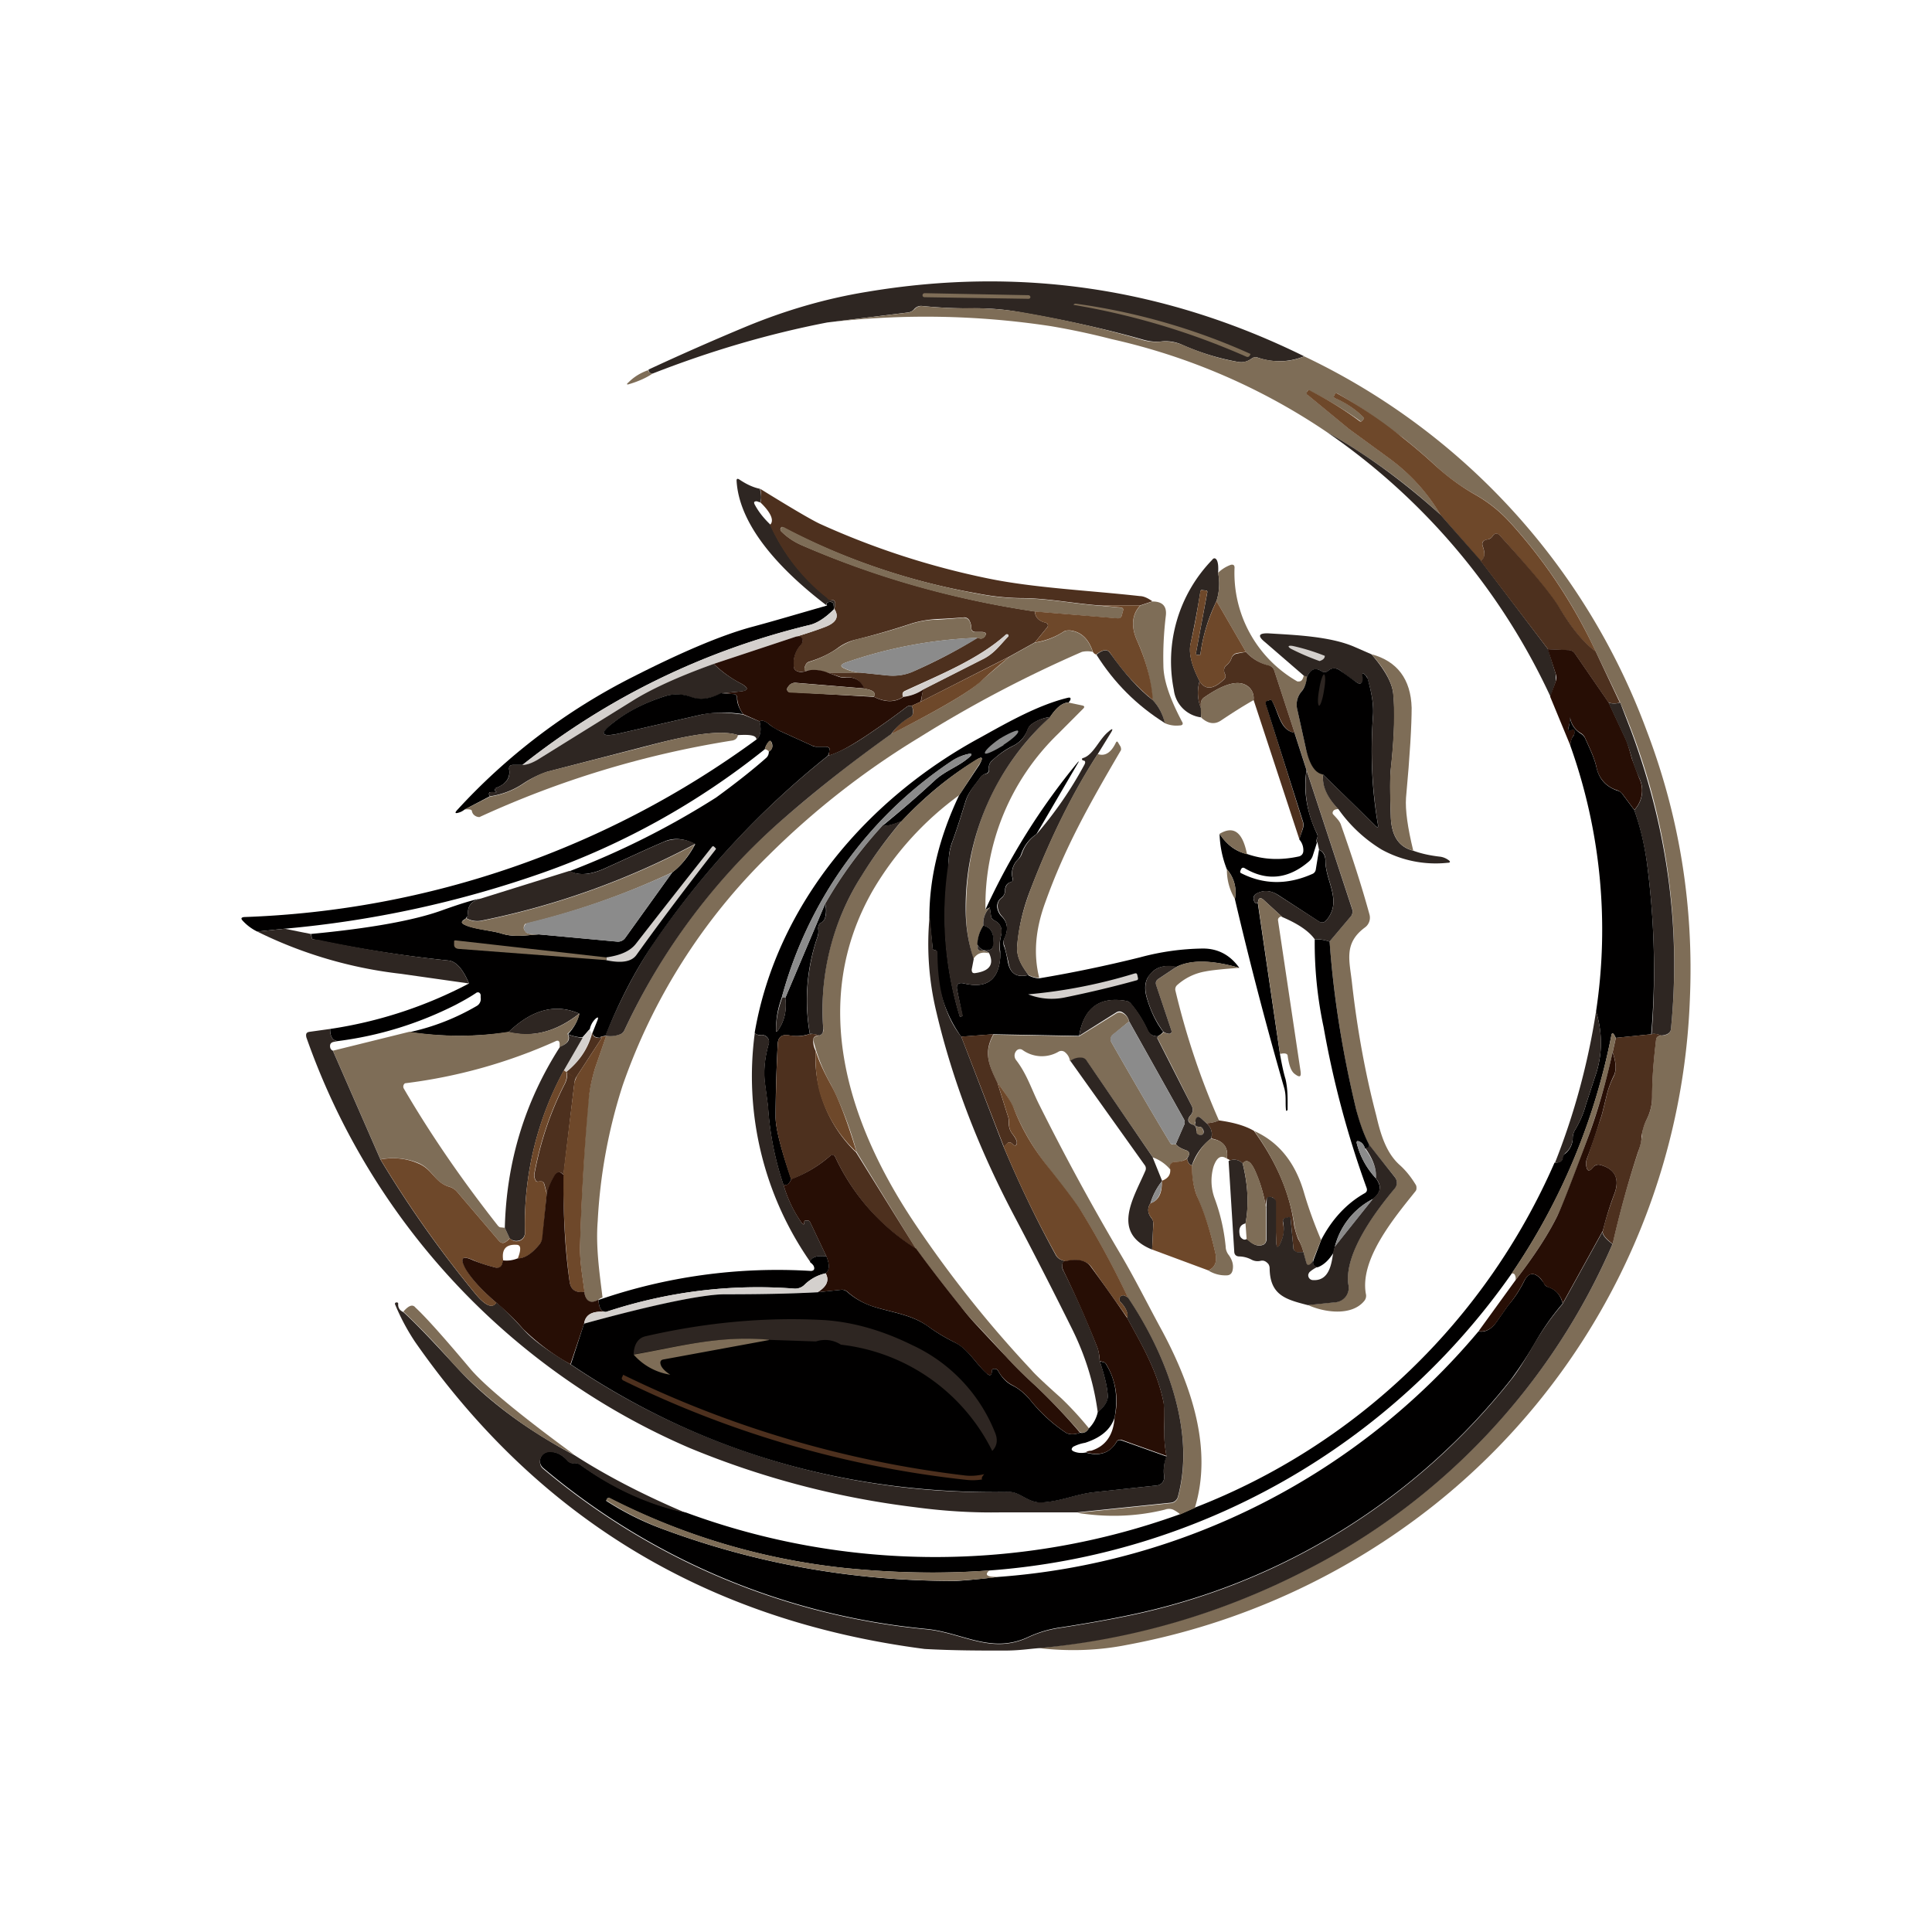 <svg xmlns="http://www.w3.org/2000/svg" width="1em" height="1em" viewBox="0 0 24 24"><g fill="none"><path fill="#2E2622" d="M16.201 4.426a.82.82 0 0 1-.58.015a.08.08 0 0 0-.075.015c-.05.035-.1.05-.165.04a3 3 0 0 1-.7-.215a.5.5 0 0 0-.25-.04c-.075.01-.15 0-.225-.02c-.49-.14-1-.25-1.52-.34a3 3 0 0 0-.635-.05q-.301 0-.595-.03a.11.11 0 0 0-.1.04a.12.12 0 0 1-.07.04l-1.01.125q-1.081.209-2.17.635c-.03 0-.05-.02-.05-.05q.6-.279 1.215-.535c.485-.2.98-.346 1.495-.43c1.9-.32 3.71-.05 5.435.8"/><path fill="#7E6D57" d="m12.776 3.667l-1.29-.025a.03.03 0 0 0-.018.007a.03.03 0 0 0-.008.018q.001.024.025.025l1.29.02c.015 0 .025-.01.025-.02a.025.025 0 0 0-.025-.025m.585.105a7.9 7.9 0 0 1 2.175.625l-.01.02a.03.03 0 0 1-.029.017l-.011-.002a9 9 0 0 0-2.15-.645a.03.03 0 0 1 .024-.015"/><path fill="#7E6D57" d="M16.202 4.427a8.35 8.35 0 0 1 4.25 4.64c.415 1.085.59 2.2.54 3.35a8.43 8.43 0 0 1-3.16 6.266a8.7 8.7 0 0 1-3.83 1.75q-.532.106-1.1.04q1.82-.186 3.335-.98a8.2 8.2 0 0 0 3.795-4.04c.09-.4.195-.775.315-1.135c.025-.07.04-.14.05-.2c0-.075.025-.145.055-.205a.6.6 0 0 0 .07-.285c0-.23.02-.47.05-.715a.05.05 0 0 1 .03-.04a.1.1 0 0 1 .035-.01c.075 0 .115-.03.12-.08a8.16 8.16 0 0 0-.63-4.056l-.305-.635a6.3 6.3 0 0 0-1.065-1.605a1.7 1.7 0 0 0-.426-.34a2.6 2.6 0 0 1-.55-.41q-.166-.15-.354-.3l-.39-.28a6 6 0 0 0-.425-.27c-.016-.005-.02 0-.03.01l-.01.02c-.005.015 0 .02.015.03c.124.05.244.13.35.235c.01.01.01.015 0 .025l-.015.02q-.015.015-.03 0a4.4 4.4 0 0 0-.64-.38l-.015.02c0 .015 0 .025.01.04l.51.42l.52.38q.381.285.62.69a7.6 7.6 0 0 0-1.415-1.03a7.8 7.8 0 0 0-2.676-1.155a9 9 0 0 0-.75-.16c-.92-.14-1.855-.156-2.78-.045l1.01-.125c.03-.005.05-.02.075-.04a.11.11 0 0 1 .095-.04c.2.02.395.03.595.025c.2 0 .415.015.635.05q.786.134 1.52.35a.6.6 0 0 0 .23.015a.6.6 0 0 1 .25.04c.24.105.475.18.7.215a.23.23 0 0 0 .16-.04a.07.07 0 0 1 .075-.015c.21.065.4.06.58-.015m-8.151.17q.009.038.055.045c-.09.06-.19.1-.29.13c-.03.01-.035 0-.01-.02c.07-.07.15-.12.25-.155z"/><path fill="#6E482A" d="M19.821 8.093c-.15-.105-.295-.285-.445-.53q-.149-.246-.74-.905c-.035-.04-.07-.04-.1.01a.1.1 0 0 1-.065.035c-.05.01-.07.035-.05.09c.03.085.025.15-.03.175l-.495-.57q-.239-.405-.62-.69l-.52-.38l-.51-.42a.03.03 0 0 1-.01-.04l.015-.02h.015c.215.11.425.235.625.385q.015.009.03-.005l.015-.02c.01-.01.01-.015 0-.025a1.1 1.1 0 0 0-.35-.235c-.015-.01-.02-.015-.015-.03l.01-.02c.01-.015.015-.015.03-.01q.431.24.815.55q.189.15.355.3c.175.165.355.3.55.41q.239.136.425.34q.645.706 1.065 1.6z"/><path fill="#2E2622" d="m17.897 6.397l.5.57l.835 1.1l.095.31v.085l-.065.195a8.14 8.14 0 0 0-2.78-3.29c.475.265.95.61 1.415 1.03M9.44 6.072q.03.126 0 .17a.2.2 0 0 0-.04-.015c-.03 0-.04.01-.025.04q.068.129.195.25c.166.37.425.693.75.935c.04 0 .055.015.055.05c0 .025 0 .04-.015.055l-.005-.04c0-.03-.02-.045-.05-.04q-.051.008-.035.045c-.485-.37-1.085-.94-1.12-1.55q-.001-.038.035-.015q.135.091.255.115"/><path fill="#4D301E" d="M9.44 6.07q.57.353.74.435a9.8 9.8 0 0 0 2.09.68c.58.12 1.27.15 1.89.22c.046 0 .1.025.156.065l-.15.05h-.52c-.315-.025-.616-.085-.93-.09q-.285 0-.585-.06a8.3 8.3 0 0 1-2.416-.825a.03.03 0 0 0-.015.015c-.01.015-.005.03.005.04c.07.07.15.125.25.17q1.386.6 2.9.825q.007.111.136.14q.008.002.014.008l.01.012a.04.04 0 0 1-.004.035l-.155.19l-.315.175l-1.1.56l.024-.15l.73-.37c.15-.07.22-.175.326-.285q.015-.016 0-.025c-.01-.01-.015-.01-.025 0c-.35.31-.83.5-1.26.7c-.026.015-.03.035-.016.07c-.1.07-.225.07-.365 0q.045-.076-.12-.1c-.04-.1-.12-.15-.224-.14c-.03 0-.06 0-.085-.01l-.15-.05h.415l.334.035c.11.01.22-.005.32-.05c.265-.115.535-.255.8-.42c.036.02.06.015.085-.01c.03-.04.02-.055-.03-.06h-.084c-.03 0-.05-.02-.05-.05a.2.2 0 0 0-.02-.085a.074.074 0 0 0-.08-.045a8 8 0 0 1-.325.02q-.166.009-.316.055q-.36.119-.69.2a.6.6 0 0 0-.235.11q-.149.105-.35.165a.07.07 0 0 0-.04.035q-.045.091.03.07a.2.2 0 0 1-.13.015a.065.065 0 0 1-.05-.06a.34.34 0 0 1 .09-.275a.07.07 0 0 0 .02-.05l-.01-.025a.1.1 0 0 0-.02-.02h-.05c.125-.04.25-.08.365-.125q.201-.076.11-.22v-.01a.1.1 0 0 0 .01-.05c0-.04-.014-.055-.05-.05a.05.05 0 0 1-.05-.025a2.4 2.4 0 0 1-.71-.91c.055-.05.015-.15-.12-.28q.022-.044 0-.17z"/><path fill="#7E6D57" d="m13.646 7.523l.275.025q.037.001.03.04l-.015.055c-.005.03-.025.04-.05.04l-1.03-.085c-1.01-.15-1.975-.42-2.9-.825a.8.8 0 0 1-.25-.17c-.01-.01-.015-.025-.005-.04q0-.015.015-.015h.02q1.104.585 2.395.825q.3.06.585.06c.315.005.615.065.93.09"/><path fill="#4D301E" d="m19.822 8.092l.3.635a.22.22 0 0 1-.14 0l-.42-.61a.1.1 0 0 0-.075-.04l-.255-.01l-.84-1.1q.075-.046.03-.175c-.02-.05 0-.08.05-.09c.024 0 .05-.015.065-.035c.03-.05.065-.05.1-.01q.599.66.74.9q.226.376.445.535"/><path fill="#2E2622" d="M15.132 7.116a.7.7 0 0 1-.02.35c-.1.205-.17.43-.2.66c0 .01 0 .015-.01.01h-.03q-.023-.001-.015-.025l.14-.75a.02.02 0 0 0 0-.015a.02.02 0 0 0-.01-.01l-.05-.005c-.015-.005-.02 0-.025.015q-.053.331-.12.64c-.03.125.01.28.11.475a.5.5 0 0 0 .015.33a.3.3 0 0 1 0 .12a.39.39 0 0 1-.335-.34a1.81 1.81 0 0 1 .475-1.615c.02-.03.045-.025.06.005q.022.045.015.15z"/><path fill="#7E6D57" d="m16.197 8.39l.04.016a.33.33 0 0 1-.066.18a.25.25 0 0 0-.055.23l.105.475c.05.2.12.315.215.33q-.021.204.19.43q-.051.001-.065.025t0 .04c.04.045.085.085.1.14c.13.37.25.735.35 1.1a.15.15 0 0 1-.055.165c-.27.2-.19.415-.16.7q.098.863.3 1.635c.05.215.116.455.285.61c.085.075.15.16.205.25c.01.015.01.03.01.045q0 .024-.015.04c-.264.33-.69.84-.614 1.27a.1.1 0 0 1-.02.09c-.16.195-.506.14-.7.05l.34-.035a.18.18 0 0 0 .164-.21c-.065-.385.335-.92.575-1.205a.11.11 0 0 0 0-.14l-.32-.4a2 2 0 0 1-.16-.44a13 13 0 0 1-.33-2.085l.27-.32c.015-.02.02-.05.015-.075l-.57-1.735l-.15-.465l-.255-.78a.08.08 0 0 0-.06-.05a.57.57 0 0 1-.29-.175l-.365-.63a.7.7 0 0 0 .02-.35a.44.44 0 0 1 .16-.1q.045-.009.045.035a1.55 1.55 0 0 0 .78 1.414h.02c.035 0 .05-.03.06-.074"/><path fill="#6E482A" d="m15.112 7.467l.365.63l-.106.015a.09.09 0 0 0-.07.055a.2.2 0 0 1-.07.1a.08.08 0 0 0-.024.075l.004.02c.02.03.016.06-.01.08q-.195.186-.3.02c-.1-.195-.14-.35-.11-.475c.05-.205.085-.42.12-.64q.001-.022.026-.015l.05.005l.01.01v.01l-.14.755c0 .015 0 .02.015.025h.03c.005 0 .01 0 .01-.01c.03-.23.1-.45.2-.66"/><path fill="#010000" d="M10.36 7.557v.01c-.11.11-.214.18-.314.2q-1.973.481-3.556 1.735h-.115q-.059 0-.05.06c.015.1-.04.18-.16.225l-.009.005l-.006.01v.025c.025.015.02.02 0 .015h-.065q-.022.014 0 .05l-.315.165a.2.2 0 0 1-.08.04q-.053.015-.015-.03a7.6 7.6 0 0 1 2.19-1.66c.59-.3 1.08-.51 1.46-.615c.3-.08.615-.175.95-.27c-.014-.025 0-.04.03-.045c.03 0 .05.01.05.04z"/><path fill="#7E6D57" d="M14.317 7.472q.188 0 .165.18c-.025.21-.035.41-.03.61c0 .185.08.415.23.7c.02.03.01.05-.03.05a.35.35 0 0 1-.185-.03a.55.55 0 0 0-.15-.285a2.2 2.2 0 0 0-.19-.735c-.08-.18-.065-.33.04-.44z"/><path fill="#6E482A" d="M13.646 7.52h.52c-.105.11-.12.26-.04.44q.173.39.195.736a2.7 2.7 0 0 1-.53-.585c-.035-.05-.09-.045-.175.02a.07.07 0 0 1-.04-.035c-.055-.165-.15-.25-.285-.265c-.03 0-.06 0-.085.02a.9.9 0 0 1-.35.13l.155-.19a.04.04 0 0 0 .005-.035a.04.04 0 0 0-.025-.02q-.128-.029-.135-.14l1.03.085c.025 0 .045-.01.05-.04l.015-.055c.005-.025 0-.035-.03-.04z"/><path fill="#D4D0CD" d="M10.366 7.567c.06.095.025.165-.11.22q-.179.068-.365.12l-1.025.34q-.69.255-1.02.465l-1.175.73a.34.34 0 0 1-.18.06a9.2 9.2 0 0 1 3.55-1.735c.1-.02.21-.09.325-.2"/><path fill="#7E6D57" d="M12.15 7.923a5.6 5.6 0 0 0-1.65.31q-.097.038 0 .075c.05.025.12.04.19.05h-.42a.45.45 0 0 0-.23-.03q-.075.021-.03-.07a.07.07 0 0 1 .04-.035c.135-.04.25-.1.35-.165a.8.8 0 0 1 .235-.115q.33-.075.69-.195c.1-.03.205-.05.315-.05q.163-.009.325-.025c.035 0 .06.01.08.045c.01.025.02.05.02.085c0 .03.02.05.05.05h.085q.075 0 .03.06q-.036.039-.08.01m1.425.175a.3.3 0 0 0-.135 0q-1.046.455-2.015 1.06c-.68.412-1.31.904-1.875 1.465a7.4 7.4 0 0 0-1.815 2.86a6.6 6.6 0 0 0-.31 1.685c-.025.315.02.63.06.95a.2.2 0 0 0-.05.025q-.098.066-.15-.01a.16.16 0 0 1-.025-.085c-.025-.195-.06-.375-.055-.575c.015-.595.05-1.185.1-1.78a2.2 2.2 0 0 1 .085-.42l.14-.405c.06.005.11 0 .16-.015a.1.1 0 0 0 .065-.05a7.8 7.8 0 0 1 1.99-2.645c.43-.37.87-.72 1.325-1.04q.899-.457 1.1-.645l.37-.315l.315-.175c.12-.015.24-.06.35-.13a.12.12 0 0 1 .085-.02c.135.015.23.1.285.265"/><path fill="#2E2622" d="M17.037 8.128q.247.284.27.485c.024.22.015.53-.03.945q-.015.141 0 .575c.005.25.1.39.28.435c.095.035.205.06.34.075q.051.009.095.04c.03.02.025.035-.01.035c-.284.03-.57-.027-.82-.165a1.8 1.8 0 0 1-.535-.5q-.216-.226-.19-.43l.65.635c.025.03.04.025.03-.02a5.6 5.6 0 0 1-.06-1.35c.01-.15-.026-.31-.066-.45a.1.1 0 0 0-.024-.045q-.059-.061-.035.02v.04c-.016.04-.035.05-.07.03c-.075-.05-.15-.1-.21-.15a.12.12 0 0 0-.086-.03a.1.1 0 0 0-.06.025q-.045.039-.09.01q-.112-.074-.18.07l-.04-.015l-.48-.415c-.1-.08-.08-.115.045-.11c.315.02.765.035 1.07.17z"/><path fill="#D4D0CD" d="M11.466 8.566a.56.56 0 0 1-.25.09q-.016-.051.02-.065c.43-.205.915-.395 1.26-.71h.025q.015.015 0 .03c-.105.11-.175.215-.325.285z"/><path fill="#8B8B8B" d="M12.15 7.922c-.269.165-.539.3-.804.42c-.1.045-.21.06-.32.05l-.335-.035a.6.6 0 0 1-.19-.05q-.097-.038 0-.075a5.6 5.6 0 0 1 1.65-.31"/><path fill="#270E05" d="M9.892 7.907h.05a.06.06 0 0 1 .03.05a.07.07 0 0 1-.02.05a.34.34 0 0 0-.09.275c0 .03.02.05.05.06q.054.015.13-.015a.45.45 0 0 1 .23.025l.15.055q.045.016.09.01c.105-.01.185.035.225.135l-.85-.07a.1.1 0 0 0-.085.035l-.02.025l-.005.02a.035.035 0 0 0 .035.035l1.045.06q.209.105.365 0a.56.56 0 0 0 .245-.09l-.03.15l-.11.05h-.025a.07.07 0 0 0-.04.015c-.11.085-.28.21-.52.37c-.175.115-.325.2-.45.235l.01-.06q.015-.051-.045-.05h-.1a.2.2 0 0 1-.08-.02l-.385-.175a.5.5 0 0 1-.125-.075c-.06-.05-.1-.065-.13-.045l-.205-.09a.4.4 0 0 1-.075-.2c0-.03-.015-.05-.05-.05l-.14-.01l.205-.02q.196-.015.025-.105a1.4 1.4 0 0 1-.33-.24z"/><path fill="#D4D0CD" d="M16.457 8.147q.001.044-.065.065a3 3 0 0 1-.35-.15q-.029-.015-.035-.03c0-.01.02-.015.065-.005q.197.045.385.12"/><path fill="#270E05" d="m19.232 8.065l.25.01a.1.1 0 0 1 .08.04l.42.61l.21.45c.02.04.045.12.08.25l.09.24a.35.35 0 0 1-.06.396l-.145-.195a.15.15 0 0 0-.07-.05a.37.37 0 0 1-.255-.286c-.03-.13-.085-.235-.14-.36a.13.13 0 0 0-.05-.06a.27.27 0 0 1-.14-.245v.01q.008.075-.015.15c-.01.05.005.065.05.035q.016-.008.025.015c0 .025 0 .045-.015.06a.25.25 0 0 0-.04.125l-.25-.605l.07-.195a.14.14 0 0 0 0-.085l-.1-.31z"/><path fill="#2E2622" d="M14.32 8.697q.113.12.15.285c-.35-.22-.63-.5-.85-.85q.12-.096.17-.02q.27.383.53.585"/><path fill="#4D301E" d="M15.477 8.098a.55.55 0 0 0 .29.17q.045.016.06.055l.255.78c-.18-.03-.195-.265-.285-.4l-.015-.01l-.025.01q-.045.014-.03.05l.455 1.45q.015.044 0 .09l-.04.135l-.57-1.735a.18.18 0 0 0-.09-.18c-.15-.09-.39.06-.515.145a.1.1 0 0 0-.05.075v.06a.5.5 0 0 1-.015-.33q.105.166.3-.02c.025-.02.03-.05.01-.08l-.005-.02a.08.08 0 0 1 .025-.075a.2.2 0 0 0 .07-.1a.09.09 0 0 1 .07-.05z"/><path fill="#7E6D57" d="M17.036 8.127c.32.085.49.31.5.665c0 .21-.02.58-.07 1.12q-.015.226.09.655q-.271-.067-.28-.435q-.015-.434 0-.575c.045-.415.05-.725.03-.945c-.015-.135-.1-.3-.27-.485"/><path fill="#6E482A" d="M12.541 8.157q-.194.158-.365.315q-.209.188-1.1.645a.6.6 0 0 1 .23-.21c.04-.02.05-.07.02-.14l.11-.05z"/><path fill="#2E2622" d="M8.867 8.247c.1.1.21.175.33.24c.115.06.105.1-.025.105l-.2.02c-.125.055-.25.1-.385.05a.5.5 0 0 0-.335-.01c-.245.08-.45.185-.625.32q-.279.216.065.14l1.025-.235q.194-.045.515 0l.205.085c.025.115.01.185-.04.225c0-.05-.07-.065-.23-.055c-.285-.095-.895.075-1.19.15l-1.18.305a1.3 1.3 0 0 0-.31.155a1 1 0 0 1-.4.15q-.024-.036 0-.05a.1.1 0 0 1 .064 0c.02 0 .025 0 0-.015v-.025q0-.015.015-.015c.12-.05.175-.12.16-.225c-.01-.04.01-.06.05-.06h.115q.075 0 .18-.06l1.176-.73c.22-.14.56-.3 1.02-.465"/><path fill="#010000" d="M16.436 9.622q-.149-.023-.215-.33l-.105-.475a.25.25 0 0 1 .055-.23q.051-.06.065-.18c.045-.095.1-.12.18-.07q.045.029.09-.01a.1.1 0 0 1 .06-.025c.035 0 .06.01.085.03l.21.15q.051.03.065-.03v-.04c-.01-.05 0-.06.04-.02l.025.04c.04.15.075.305.065.455q-.052.697.06 1.35q.015.066-.03.02z"/><path fill="#2E2622" d="M16.387 8.567c-.02.105-.02.195 0 .2c.015 0 .045-.085.06-.19c.02-.105.02-.195 0-.2c-.015 0-.045.085-.06.19"/><path fill="#7E6D57" d="M10.736 8.553q.165.031.12.1l-1.05-.05a.04.04 0 0 1-.025-.025a.04.04 0 0 1 0-.035l.02-.025a.09.09 0 0 1 .08-.035zm4.835.145c-.15.085-.28.17-.4.25q-.121.084-.25-.035l-.005-.12v-.06a.1.1 0 0 1 .05-.075c.125-.085.365-.235.515-.145c.065.04.1.1.09.18z"/><path fill="#010000" d="m8.965 8.612l.145.01c.03 0 .045.02.045.05q0 .089.075.2a1.5 1.5 0 0 0-.515.005l-1.025.235c-.23.05-.25 0-.065-.14q.256-.201.625-.32a.5.5 0 0 1 .335.005c.135.05.26.01.38-.05zm4.31.115q-.111 0-.23.18a.5.5 0 0 0-.23.09a.15.15 0 0 0-.05.07a.36.36 0 0 1-.185.2c-.1.05-.18.11-.26.185a.11.11 0 0 0-.035.1c0 .035-.01.05-.04.06a.12.12 0 0 0-.065.045c-.07.1-.15.18-.185.295c-.05.16-.1.325-.16.49a.7.7 0 0 0-.05.25c0 .096-.015.18-.025.27c-.057.563 0 1.13.165 1.67l.03-.01v-.004l-.065-.316q-.023-.112.09-.084q.414.096.445-.325v-.075a.5.5 0 0 1 .01-.195c.02-.085-.005-.15-.085-.19a.07.07 0 0 1-.04-.06l-.015-.1l-.055.03a8.3 8.3 0 0 1 1.15-1.836c.01-.01.015-.01.005.005l-.52.89a.48.48 0 0 0-.19.25a.2.2 0 0 1-.045.07a.24.24 0 0 0-.06.236c0 .02 0 .035-.025.04c-.045.014-.07.05-.07.1q0 .059-.045.095a.13.13 0 0 0-.05.134a.2.2 0 0 0 .055.1c.07.07.085.16.035.266a.12.12 0 0 0-.01.095c.02.05.035.12.05.2q.039.217.25.165q.065.037.14.04q.621-.104 1.25-.26q.386-.105.785-.11c.19 0 .34.085.45.24c-.35-.1-.61-.1-.785-.01c-.15-.03-.255 0-.33.1c-.055.065-.07.16-.035.28c.045.155.11.3.205.425a.2.2 0 0 1-.07.055c-.055 0-.1-.02-.125-.075a1.4 1.4 0 0 0-.2-.32a.1.1 0 0 0-.07-.045c-.33-.055-.52.09-.58.435l-1.065-.02l-.4.03a1.63 1.63 0 0 1-.3-1.035c0-.025-.005-.036-.025-.04q-.03 0-.03-.03l-.04-.38c0-.49.125-1 .37-1.515l.25-.376c.055-.1.04-.115-.055-.05q-.481.293-.91.75q-.186.075-.23.05c.225-.184.445-.374.65-.565c.135-.12.3-.17.425-.285c.035-.03.03-.045-.02-.035a.6.6 0 0 0-.19.08a5.13 5.13 0 0 0-2.125 2.95a1.1 1.1 0 0 0-.07.39c0 .036.005.04.025.01c.08-.11.11-.25.09-.4l.495-1.17a.33.33 0 0 1 0 .17a.1.1 0 0 1-.05.066c-.03.015-.04.05-.035.085q.005.045-.01.09a2.4 2.4 0 0 0-.095 1.205a.5.5 0 0 1-.25.02q-.15-.031-.15.125c-.015.3-.025.595-.025.895c0 .12.06.375.195.765q-.046.104-.1.065a3.8 3.8 0 0 1-.19-.97l-.04-.3q-.024-.225.05-.48a.085.085 0 0 0-.095-.105c-.035 0-.065-.005-.08-.03c.275-1.6 1.41-2.915 2.81-3.67c.335-.186.71-.4 1.08-.49c.03-.006.04 0 .03.03zm2.805.375l.15.465c-.04.25 0 .515.13.79q.015.03 0 .06t0 .05l-.05.155a.16.16 0 0 1-.045.075c-.26.226-.53.25-.8.09c-.02-.014-.04-.01-.05.015l-.01.025l.005.016c.29.15.59.15.9.01a.07.07 0 0 0 .035-.05l.04-.246c.05.02.08.07.08.14c0 .25.215.5.01.736q-.038.044-.09.015l-.5-.325c-.1-.065-.19-.07-.28-.02a.07.07 0 0 0-.03.035a.1.1 0 0 0 0 .04c.005.034.025.05.05.04l.275 1.875c.02.11.04.215.07.315c.03.135.025.25.025.38l-.01.01c-.01 0-.01 0-.01-.01c-.01-.09.005-.17-.02-.265a48 48 0 0 1-.615-2.355a.43.43 0 0 0-.1-.37a1.3 1.3 0 0 1-.09-.44c.09.135.2.22.34.25c.21.074.425.08.65.03q.044-.015.05-.06a.2.2 0 0 0-.05-.15l.045-.135q.015-.046 0-.09l-.46-1.45c-.01-.026 0-.046.03-.05l.025-.01l.015.004c.09.14.1.375.285.405"/><path fill="#7E6D57" d="m13.277 8.728l.165.035q.045.009.014.04l-.314.315a2.96 2.96 0 0 0-.9 2.185l.054-.03a.28.28 0 0 0-.08.225a.45.45 0 0 0-.07.29q.001.021.04.02q.061-.001.1.035q-.127-.036-.195.07c-.06-.2-.095-.4-.09-.61q.001-1.425 1.045-2.4c.08-.115.15-.175.23-.175"/><path fill="#2E2622" d="M19.982 8.728c.045.015.09.015.145 0l.135.35c.45 1.215.62 2.45.495 3.705c-.005.05-.05.075-.12.08c-.055-.02-.1-.025-.12-.015c.055-.7.035-1.405-.055-2.105a3.5 3.5 0 0 0-.16-.68a.35.35 0 0 0 .06-.4a2 2 0 0 1-.09-.24a2 2 0 0 0-.08-.24l-.21-.45zm-8.655.04c.025.07.02.12-.02.14a.7.7 0 0 0-.235.21c-.45.32-.9.67-1.325 1.04a7.9 7.9 0 0 0-1.99 2.64a.1.1 0 0 1-.065.055a.34.34 0 0 1-.16.015h-.015q.27-.654.6-1.15a10.7 10.7 0 0 1 2.17-2.33q.194-.061.455-.235c.24-.16.41-.285.52-.37a.07.07 0 0 1 .04-.015z"/><path fill="#010000" d="M20.302 10.063q.114.321.16.68c.09.7.11 1.4.05 2.105l-.44.045l-.015-.03q-.031-.053-.04 0a7.95 7.95 0 0 1-1.24 2.96a8.7 8.7 0 0 1-6.486 3.686c-.6.045-1.2.03-1.795-.03c-1.03-.11-2-.4-2.92-.865c-.015-.01-.025-.005-.035.005l-.01.02v.005q.339.219.715.355c1.16.43 2.36.64 3.6.64q.113.001.555-.05a8.6 8.6 0 0 0 5.965-3.05q.127.022.226-.12l.14-.2q.114-.129.205-.31c.05-.1.114-.106.19-.036l.05.06q.015.046.06.056c.095.034.15.1.175.204q-.187.218-.33.465a5 5 0 0 1-.306.47a8.15 8.15 0 0 1-4.75 2.936q-.354.075-.835.15c-.15.02-.285.06-.415.12c-.465.22-.825-.06-1.28-.1a8.65 8.65 0 0 1-4.75-2a.114.114 0 0 1 .005-.175a.12.12 0 0 1 .065-.025c.085-.005.165.03.24.115c.02.02.05.03.075.025c.03 0 .06.005.085.025q.608.434 1.305.59a8.95 8.95 0 0 0 6.14.02l.18-.08a8.05 8.05 0 0 0 4.47-4.286q.1.001.1-.065a.07.07 0 0 1 .036-.05a.25.25 0 0 0 .09-.195a.2.2 0 0 1 .025-.09c.06-.1.11-.21.14-.325l.11-.335q.142-.399.015-.82a6.8 6.8 0 0 0-.32-3.3q.001-.074.04-.125a.1.1 0 0 0 .011-.029a.1.1 0 0 0-.001-.03c0-.016-.01-.02-.02-.016c-.05.03-.06.02-.05-.03a.6.6 0 0 0 .015-.165v.01c0 .1.05.18.135.235a.13.13 0 0 1 .055.06c.055.125.11.23.14.36q.046.21.25.285q.053.014.075.05z"/><path fill="#2E2622" d="M13.046 8.908a3.18 3.18 0 0 0-1.05 2.395q.001.316.1.61l-.025.13c0 .035.01.05.045.045q.269-.039.17-.25a.14.14 0 0 0-.1-.03c-.025 0-.035-.005-.04-.02v-.05c.03.055.075.08.135.065q.051-.009.05-.055c.025-.145-.015-.225-.115-.25a.28.28 0 0 1 .08-.225l.015.1c0 .025.015.05.04.06c.08.04.105.1.085.19a.5.5 0 0 0-.015.2l.005.07q-.031.421-.445.325q-.112-.029-.09.085l.07.315l-.005.005l-.03.01l-.005-.005a4.25 4.25 0 0 1-.135-1.93c0-.095.02-.175.05-.255c.06-.165.11-.33.16-.49c.035-.115.11-.2.185-.3a.1.1 0 0 1 .065-.04q.046-.008.04-.06a.11.11 0 0 1 .035-.1c.075-.075.165-.135.26-.185q.135-.066.18-.2a.15.15 0 0 1 .05-.07a.47.47 0 0 1 .235-.09"/><path fill="#010000" d="M10.286 9.387a10.7 10.7 0 0 0-2.165 2.33q-.338.496-.6 1.15q-.096.016-.05.025q-.111.001-.11-.065l.06-.15c.015-.04.01-.05-.025-.02a.25.25 0 0 0-.07.13l-.09.1a.5.5 0 0 1-.18-.04c.07-.075.12-.16.14-.255c-.295-.13-.59-.05-.88.23q-.6.09-1.23 0c.293-.063.575-.173.835-.325a.1.1 0 0 0 .05-.105v-.03a.04.04 0 0 0-.022-.033a.04.04 0 0 0-.038.008c-.09.06-.175.105-.25.145q-.696.352-1.46.45q-.1 0-.1-.15a5.4 5.4 0 0 0 1.725-.565q-.113-.27-.255-.285a16 16 0 0 1-1.66-.26q-.04.001-.04-.035a.1.1 0 0 0-.01-.035c.744-.07 1.285-.17 1.62-.29q.354-.127.49-.15q-.179.045-.155.21c0 .005 0 .01-.01.015c-.01 0-.015.01-.015.02l-.03.02q-.045.031 0 .055c.11.06.345.075.47.115c.16.05.3.02.465.01l.975.09a.11.11 0 0 0 .095-.045l.585-.815c.1-.075.2-.19.285-.35q-.21-.112-.39-.03c-.235.1-.465.21-.7.315q-.291.141-.47.05q.956-.366 1.82-.915c.275-.2.485-.37.625-.495q.03-.03.03-.075c.04-.025.05-.06.04-.1q-.021-.061-.05-.01a.2.2 0 0 0-.04.08a9.4 9.4 0 0 1-2.76 1.535a13.2 13.2 0 0 1-3.206.695l-.34.035a.6.6 0 0 1-.185-.14c-.02-.025-.01-.035.02-.04a11.43 11.43 0 0 0 6.366-2.205c.05-.04.065-.11.04-.225c.025-.02.07-.01.13.045c.04.03.085.055.125.075l.385.175q.036.021.08.02h.1c.04 0 .05.015.05.05z"/><path fill="#8B8B8B" d="M12.466 9.253c.115-.075.2-.15.18-.175c-.01-.015-.115.03-.23.1c-.115.08-.195.16-.18.18c.01.02.115-.03.23-.1z"/><path fill="#2E2622" d="M13.637 9.367c-.3.465-.58 1.02-.83 1.67c-.1.25-.15.485-.17.7c-.015.15.055.26.14.375c-.15.035-.23-.02-.25-.16l-.05-.205a.1.1 0 0 1-.01-.049q0-.024.01-.046c.05-.1.04-.195-.03-.27a.2.2 0 0 1-.05-.095c-.01-.05 0-.1.05-.135a.13.13 0 0 0 .04-.09c0-.05.025-.09.07-.105c.02-.005.025-.02.025-.04a.24.24 0 0 1 .06-.235a.2.2 0 0 0 .05-.07a.48.48 0 0 1 .185-.25q.345-.4.595-.865c.015-.03.01-.05-.02-.05l-.01-.01q-.006-.014.01-.02c.13-.035.2-.235.32-.33c.05-.045.06-.035.025.02z"/><path fill="#7E6D57" d="M9.166 9.13c0 .016-.01.036-.025.05a.1.1 0 0 1-.05.02a12 12 0 0 0-3.135.95a.1.1 0 0 1-.08-.04a.1.1 0 0 1-.015-.04q-.008-.022-.09-.014l.315-.16a1 1 0 0 0 .4-.15c.125-.085.225-.135.31-.16l1.18-.3c.295-.08.905-.25 1.19-.155m.385.206a.07.07 0 0 0-.05-.03a.2.2 0 0 1 .035-.08c.025-.035.045-.03.05.005c.02.05.005.08-.035.105m3.36 2.81a.3.3 0 0 1-.135-.035c-.085-.115-.155-.22-.14-.37c.015-.22.075-.45.17-.705q.374-.974.83-1.67q.135.046.225-.14q.015-.03.03 0l.03.05l.005.02v.02c-.41.7-.7 1.22-.94 1.89c-.125.34-.15.65-.075.945z"/><path fill="#8B8B8B" d="M10.97 10.247q-.42.456-.72.98l-.495 1.17a.04.04 0 0 0-.045 0a5.13 5.13 0 0 1 2.12-2.95a.6.6 0 0 1 .196-.08q.074-.016.02.035c-.13.115-.29.165-.425.285c-.206.19-.425.38-.65.56"/><path fill="#7E6D57" d="M11.917 9.877a3.9 3.9 0 0 0-1.075 1.185c-.79 1.38-.32 2.876.515 4.126q.652.974 1.455 1.83q.061.074.37.35q.18.172.345.375c-.025.045-.06.065-.11.05c-.175-.2-.355-.39-.55-.575a5 5 0 0 1-.37-.365a16 16 0 0 0-.35-.38a3 3 0 0 1-.22-.25c-.2-.25-.38-.485-.55-.71l-.735-1.2a4.4 4.4 0 0 0-.32-.84a2.2 2.2 0 0 1-.22-.555c.005-.035.03-.05.075-.055a.07.07 0 0 0 .045-.035a.1.1 0 0 0 .005-.05c-.05-.686.11-1.315.475-1.9q.216-.344.5-.68c.284-.3.59-.55.905-.75c.1-.06.115-.04.055.05z"/><path fill="#2E2622" d="m16.23 9.567l.57 1.736q.008.037-.014.074l-.27.32a.5.5 0 0 0-.185-.03q-.106-.149-.4-.274l-.24-.22q-.059-.045-.065.044c-.025.01-.045-.005-.05-.04a.065.065 0 0 1 .03-.075q.134-.076.275.02l.505.325q.053.03.09-.015c.205-.235-.01-.49-.01-.735c0-.07-.025-.12-.08-.14l-.02-.09q-.021-.021-.005-.05a.1.1 0 0 0 .007-.03q0-.015-.007-.03a1.34 1.34 0 0 1-.13-.79m-5.03.63c-.19.226-.354.45-.5.686a3.1 3.1 0 0 0-.474 1.9l-.006.045a.07.07 0 0 1-.045.035a.3.3 0 0 0-.115-.02a2.44 2.44 0 0 1 .095-1.206a.2.2 0 0 0 .01-.09q-.009-.061.035-.085a.1.1 0 0 0 .05-.065a.3.3 0 0 0 0-.17q.3-.524.72-.98c.03.02.105 0 .23-.05"/><path fill="#7E6D57" d="M15.49 10.613a.58.58 0 0 1-.34-.255c.176-.105.286-.02.34.25z"/><path fill="#2E2622" d="M8.636 10.483a9.7 9.7 0 0 1-2.64.95a.28.28 0 0 1-.2-.025c0-.01 0-.02.01-.02l.01-.015q-.024-.165.155-.21l1.105-.345q.179.098.47-.045c.235-.105.465-.215.7-.315a.45.45 0 0 1 .39.025"/><path fill="#7E6D57" d="M8.635 10.482c-.09.166-.18.28-.285.355a9.5 9.5 0 0 1-1.825.64a.07.07 0 0 0-.015.07l.025.035c.025.02.08.025.16.025c-.16.01-.305.04-.465-.01c-.125-.04-.36-.05-.47-.114c-.03-.016-.03-.036 0-.05l.03-.025c.06.034.13.045.2.03a9.7 9.7 0 0 0 2.645-.95z"/><path fill="#D4D0CD" d="M7.53 11.928a.04.04 0 0 0 0-.035c.18-.025.3-.08.37-.17q.473-.608.95-1.21h.016l.02.02q.015.009 0 .025c-.335.43-.665.865-.98 1.305q-.09.126-.375.065"/><path fill="#7E6D57" d="M15.241 10.798c.09.11.125.23.1.37a.7.7 0 0 1-.1-.37"/><path fill="#8B8B8B" d="m8.35 10.838l-.585.815a.11.11 0 0 1-.1.045l-.97-.09c-.08 0-.135-.005-.16-.025a.07.07 0 0 1-.025-.07a.07.07 0 0 1 .05-.05c.6-.145 1.195-.35 1.79-.625"/><path fill="#7E6D57" d="M15.932 11.398c-.01-.015-.026-.015-.036-.005a.04.04 0 0 0-.02.04l.28 1.875c.01.07-.01.08-.07.035c-.05-.035-.074-.115-.09-.225c0-.03-.035-.04-.095-.025l-.274-1.875q.006-.09.064-.045l.24.22z"/><path fill="#2E2622" d="m11.552 11.392l.034.38q0 .03.03.03q.03.001.03.04c0 .45.1.79.295 1.035l.525 1.365q.292.697.65 1.35c.03.05.066.06.12.075c-.025 0-.04.015-.04.06c0 .02 0 .04.015.06q.236.471.426.965c.01.03.02.085.024.155c.066.195.1.34.1.45c0 .055-.044.12-.124.19c-.046-.35-.15-.7-.325-1.05q-.354-.713-.73-1.425c-.43-.82-.75-1.65-.95-2.5a3.6 3.6 0 0 1-.085-1.18z"/><path fill="#010000" d="M12.216 11.497c.1.025.14.105.12.25q-.006.046-.05.055c-.066.015-.11-.01-.145-.07a.45.45 0 0 1 .075-.235"/><path fill="#2E2622" d="m3.535 11.537l.325.065l.01.035q.001.036.04.035c.025 0 .05 0 .08.01q.839.174 1.58.25q.143.015.255.285l-.845-.12a5.4 5.4 0 0 1-1.785-.525z"/><path fill="#010000" d="M16.517 11.698c.05.7.165 1.4.33 2.085c.04.15.09.3.16.435c.01.03-.01.05-.05.05c-.015-.045-.035-.07-.065-.085q-.052-.023-.035.03c.04.155.12.3.235.425c.075.1.06.18-.035.255a.92.92 0 0 0-.475.595l-.015.07c-.06.1-.13.16-.2.185q-.074-.015-.05-.09l.095-.25c.13-.25.31-.45.54-.58q.039-.021.025-.065c-.236-.65-.415-1.32-.535-2a5 5 0 0 1-.11-1.09c.075 0 .134.01.185.03"/><path fill="#7E6D57" d="M7.531 11.893a.04.04 0 0 1 0 .034l-1.84-.14q-.051-.009-.05-.054v-.045l.01-.006h.01zm7.866.13q-.314.022-.425.045a.7.7 0 0 0-.35.17a.07.07 0 0 0-.02.07q.202.846.54 1.61a.4.4 0 0 1-.155.035l-.065-.06q-.051-.046-.065.02l-.01.03c0 .04.01.055.05.055c.025 0 .045.015.05.05q.015.059-.045.05c-.03 0-.045-.02-.04-.05a.06.06 0 0 0-.006-.045a.06.06 0 0 0-.034-.03q-.098-.038-.03-.12a.1.1 0 0 0 .01-.12q-.209-.423-.425-.84l.005-.02a.2.2 0 0 0 .07-.05q.053.021.075.02c.025-.005.03-.02.025-.04l-.19-.565c-.01-.035 0-.055.025-.075l.225-.15q.261-.141.785.01"/><path fill="#2E2622" d="m14.612 12.012l-.225.15c-.025.02-.035.04-.025.074l.19.566c.005.02 0 .034-.025.04a.16.16 0 0 1-.075-.025a1.3 1.3 0 0 1-.205-.425c-.035-.12-.02-.215.035-.285q.113-.14.33-.1z"/><path fill="#D4D0CD" d="M14.102 12.092a.02.02 0 0 1 .014 0l.006.005l.005.01l.01.045c0 .01 0 .02-.015.025c-.325.09-.63.16-.9.215a.8.8 0 0 1-.45-.04q.675-.06 1.325-.26z"/><path fill="#2E2622" d="M9.716 12.397q.016-.015.04 0c.02.15-.01.29-.09.4c-.02.03-.025.025-.025-.01q0-.188.075-.39m4.665.475l-.005.025l.425.835q.017.029.015.062a.1.1 0 0 1-.025.058c-.05.055-.035.1.03.12a.06.06 0 0 1 .032.028q.01.02.008.042c0 .035.01.05.04.055q.059.009.05-.05c-.01-.035-.03-.05-.05-.05q-.066.001-.05-.05v-.035c.015-.045.035-.05.07-.02l.065.06q.09.076.06.19a.7.7 0 0 0-.24.335q-.045-.009-.06-.085q.054-.076-.005-.1q-.105-.036-.135-.08l.1-.23a.08.08 0 0 0 0-.08l-.68-1.215a.17.17 0 0 0-.08-.11a.07.07 0 0 0-.08 0l-.46.29c.055-.35.25-.49.58-.435c.03.005.05.02.075.045q.111.134.2.32c.02.05.065.08.12.075m-7.18-.285c-.29.23-.58.305-.886.235c.29-.28.585-.36.88-.23z"/><path fill="#7E6D57" d="m14.027 12.688l-.2.165a.075.075 0 0 0-.02.095c.24.42.48.835.73 1.25c.015.02.035.025.07.015q.03.044.135.08q.06.024 0 .1a.2.2 0 0 1-.135.04q-.044-.001-.065.035a.1.1 0 0 0-.005.06a.5.5 0 0 0-.215-.15l-.82-1.195a.09.09 0 0 0-.07-.04a.23.23 0 0 0-.14.04a.17.17 0 0 0-.06-.11a.07.07 0 0 0-.08-.01a.41.41 0 0 1-.45-.02a.06.06 0 0 0-.04-.01a.06.06 0 0 0-.04.025a.09.09 0 0 0 0 .11c.135.175.19.36.285.55c.315.63.65 1.25 1.02 1.875c.18.306.34.63.515.95c.36.676.625 1.46.4 2.19l-.18.08a.4.4 0 0 0-.09-.06a.14.14 0 0 0-.1 0q-.526.13-1.09.04l1.165-.12a.1.1 0 0 0 .085-.07c.23-.83-.16-1.8-.62-2.48a11 11 0 0 0-.585-1.08q-.059-.091-.425-.565a3 3 0 0 1-.41-.71a1.5 1.5 0 0 0-.2-.31c-.11-.23-.175-.375-.05-.605l1.065.02l.46-.285q.036-.023.08 0c.04.02.065.05.08.105z"/><path fill="#2E2622" d="M19.827 12.563c.085.28.08.55-.015.82l-.11.335c-.03.115-.08.225-.14.325a.2.2 0 0 0-.025.09a.25.25 0 0 1-.09.19a.1.1 0 0 0-.02.024a.1.1 0 0 0-.01.03q-.009.074-.1.066c.24-.605.41-1.235.51-1.88"/><path fill="#7E6D57" d="M7.2 12.592a.5.5 0 0 1-.15.25q.052.105-.1.165q.014-.106-.054-.07a6.5 6.5 0 0 1-1.865.52a.05.05 0 0 0-.015.065c.35.6.745 1.165 1.17 1.705c.01.01.02.02.035.02l.05.005l.06.13a.2.2 0 0 1-.06.05c-.03.015-.055.005-.075-.02l-.525-.615a.2.2 0 0 0-.09-.055c-.19-.055-.2-.215-.385-.295a.84.84 0 0 0-.47-.045l-.59-1.35l.95-.235q.63.097 1.23 0c.3.075.6 0 .88-.225z"/><path fill="#8B8B8B" d="m14.026 12.688l.68 1.215q.022.036 0 .08l-.1.23c-.035.01-.055 0-.07-.015c-.25-.415-.49-.83-.73-1.25a.074.074 0 0 1 .02-.1z"/><path fill="#2E2622" d="M4.1 12.782q.001.15.1.15l-.05.01c-.03.005-.05.02-.05.05q-.001.045.035.06l.59 1.35q.526.876 1.18 1.67q.186.224.26.11q.089.06.335.33q.165.188.585.435a9.26 9.26 0 0 0 5.456 1.585c.13 0 .235.14.4.13c.225-.01.42-.1.64-.125l.79-.084a.1.1 0 0 0 .088-.075a.1.1 0 0 0 .002-.04q-.015-.152.03-.25a1.6 1.6 0 0 1-.03-.34q.006-.242-.01-.34c-.08-.386-.27-.706-.45-1.036c.015-.06-.015-.13-.085-.2a.05.05 0 0 1 0-.065a.05.05 0 0 1 .06-.01l.035.02c.46.68.85 1.65.62 2.48a.1.1 0 0 1-.085.07l-1.165.12h-.94q-.526.01-1.075-.064a10.7 10.7 0 0 1-2.8-.736a8.68 8.68 0 0 1-4.76-5.1c-.01-.045 0-.065.044-.07z"/><path fill="#D4D0CD" d="M7.32 12.788a.2.2 0 0 1 .03.05a.9.9 0 0 1-.314.475c.125.1.115.09-.03-.015l.225-.405z"/><path fill="#4D301E" d="m7.35 12.838l.01-.01c0 .05.036.07.116.065l-.31.475a.2.2 0 0 0-.03.08L7 14.593q-.067-.075-.12.03a.8.8 0 0 0-.085.21l-.03-.115c-.01-.04-.035-.05-.075-.04c-.015 0-.03 0-.035-.015a.13.13 0 0 1-.015-.085c.075-.4.2-.77.38-1.12q.036-.076.02-.145q.24-.196.315-.475z"/><path fill="#2E2622" d="M9.377 12.828c.015.025.045.035.08.03a.09.09 0 0 1 .075.03a.08.08 0 0 1 .02.075c-.05.17-.065.325-.05.475l.04.305q.031.496.19.97c.05.175.125.33.225.475c.025.03.035.03.035-.01q0-.015.015-.015c.03-.005.05 0 .06.025l.2.42q-.186-.021-.2.07a4.03 4.03 0 0 1-.69-2.85m-2.325.02a.7.7 0 0 0 .185.045l-.23.4a4 4 0 0 0-.486 2.02a.1.1 0 0 1-.085.1a.12.12 0 0 1-.105-.03l-.06-.13q.031-1.23.686-2.25c.1-.04.13-.09.1-.155z"/><path fill="#4D301E" d="M10.061 12.847q.061-.008.115.015q-.068.001-.075.055c0 .04.005.085.03.135a1.64 1.64 0 0 0 .505 1.265l.745 1.2a2.67 2.67 0 0 1-1.01-1.155a.05.05 0 0 0-.05-.01q-.22.194-.495.3q-.196-.591-.19-.77q.001-.45.025-.9q0-.15.15-.12c.1.015.18.01.25-.02zm1.88.03l.4-.03c-.125.23-.06.375.05.605l.125.4a.2.2 0 0 1 .015.09c0 .135.07.145.1.24v.025q-.015.039-.045.01l-.025-.02c-.015-.01-.025-.01-.04 0l-.05.05z"/><path fill="#7E6D57" d="m20.072 12.893l-.04.18a8 8 0 0 1-.296 1.03c-.185.51-.315.85-.39 1c-.11.225-.28.49-.52.8a.1.1 0 0 0-.01-.07c-.01-.015-.025-.015-.04-.01a8 8 0 0 0 1.24-2.956q.01-.059.04-.004z"/><path fill="#4D301E" d="M20.518 12.847q.037-.015.12.015a.1.1 0 0 0-.035.01a.05.05 0 0 0-.03.04c-.03.25-.05.485-.05.715q-.001.15-.07.285c-.03.06-.05.13-.06.2c0 .065-.02.135-.045.2q-.18.547-.315 1.14c-.1-.075-.135-.13-.12-.165c.02-.095.065-.25.145-.465c.065-.18 0-.3-.175-.35a.08.08 0 0 0-.085.02l-.025.03c-.03.025-.05.025-.06-.01a.17.17 0 0 1 0-.115l.17-.5c.015-.035.035-.125.07-.265q.03-.135.09-.255q.059-.111-.01-.305l.04-.18z"/><path fill="#6E482A" d="m7.516 12.873l.015-.005l-.14.405c-.04.135-.07.27-.08.42a30 30 0 0 0-.105 1.78c-.005.2.03.38.055.575q-.164.024-.185-.125c-.05-.38-.08-.825-.08-1.33l.14-1.15l.03-.075l.31-.475c-.035-.005-.02-.015.04-.02m2.615.175q.054.179.19.425q.149.27.32.84a1.64 1.64 0 0 1-.465-.765c-.03-.125-.05-.29-.045-.5"/><path fill="#270E05" d="M20.032 13.072q.069.195.01.3q-.06.126-.09.26c-.035.14-.055.23-.07.265a10 10 0 0 1-.17.5a.17.17 0 0 0 0 .115c.01.035.03.035.06.01l.025-.03c.025-.02.05-.03.085-.02c.18.05.24.17.175.35a4 4 0 0 0-.145.465l-.5.905a.26.26 0 0 0-.175-.2a.11.11 0 0 1-.065-.06a.3.3 0 0 0-.045-.06q-.114-.106-.19.035q-.091.18-.205.315l-.14.2q-.098.136-.225.115l.46-.635c.24-.31.41-.575.52-.8c.07-.15.2-.49.39-1c.12-.325.215-.67.295-1.03"/><path fill="#2E2622" d="m14.321 14.383l.115.285l-.005.01a.8.8 0 0 0-.14.27q-.059.09.01.18q.031.036.025.08l-.014.315c-.515-.21-.23-.64-.086-.975a.07.07 0 0 0-.01-.08l-.92-1.29a.2.2 0 0 1 .135-.04a.08.08 0 0 1 .07.04l.82 1.2z"/><path fill="#6E482A" d="M7.007 13.298c.15.105.155.11.03.015c.01.05 0 .1-.02.145c-.18.35-.305.72-.38 1.12a.13.13 0 0 0 .015.085c.005.015.02.02.035.015q.06-.021.075.04l.03.115l-.05.54a.15.15 0 0 1-.035.08q-.141.18-.275.18q.03-.075.03-.12q.001-.051-.05-.05q-.196-.009-.16.2l-.015.045q-.022.054-.075.04c-.1-.025-.2-.055-.285-.095q-.201-.089-.095.1c.07.13.2.27.385.43q-.074.114-.26-.11a14 14 0 0 1-1.18-1.67c.16-.03.32-.015.47.05c.18.075.2.235.385.29a.2.2 0 0 1 .09.055l.525.615c.02.025.05.035.075.02a.2.2 0 0 0 .06-.05q.046.044.1.035a.1.1 0 0 0 .09-.1a4 4 0 0 1 .48-2.02zm5.385.155c.1.13.17.235.2.31c.1.26.24.495.41.71c.25.315.385.5.425.565q.323.525.585 1.08l-.035-.02a.05.05 0 0 0-.06.01a.05.05 0 0 0 0 .065c.07.07.1.14.09.2l-.45-.635c-.06-.08-.17-.1-.32-.07c-.05-.015-.09-.025-.12-.08q-.359-.646-.65-1.345l.05-.045c.02-.01.03-.01.045 0l.026.02q.03.029.045-.01v-.025c-.03-.1-.1-.1-.1-.24a.2.2 0 0 0-.016-.09z"/><path fill="#4D301E" d="M15.142 13.918c.18.025.325.065.435.13c.28.385.45.78.5 1.18a1 1 0 0 0 .05.165q.044.076.065.16h-.08c-.025 0-.04-.02-.045-.05l-.035-.365c0-.015-.01-.02-.02-.015l-.05.01a.04.04 0 0 0-.022.02a.04.04 0 0 0-.003.03c.015.08.015.15-.01.21q-.075.209-.075-.01l-.015-.48a.1.1 0 0 0-.025-.025a.07.07 0 0 0-.075.005q-.015.061-.01.125a1.8 1.8 0 0 0-.13-.45q-.084-.195-.16-.105a.145.145 0 0 0-.175-.03c.025 0 .02-.015-.02-.03c.02-.145-.05-.225-.195-.25a.18.18 0 0 0-.06-.19a.4.4 0 0 0 .155-.035"/><path fill="#7E6D57" d="M15.577 14.048c.304.135.514.39.624.775q.082.279.21.58l-.1.25a.1.1 0 0 1-.03.05q-.046.038-.055-.015l-.035-.135a1 1 0 0 0-.06-.16a.6.6 0 0 1-.05-.165q-.088-.601-.5-1.18zm-.526.1q.219.029.19.245c-.075-.05-.125-.015-.165.095a.63.63 0 0 0 .015.405q.105.286.135.595c0 .035.015.075.04.105c.045.065.06.125.045.19q-.015.06-.075.06a.4.4 0 0 1-.225-.06c.085-.04.11-.115.085-.22a4 4 0 0 0-.23-.71a1 1 0 0 1-.06-.375q.105-.246.24-.335z"/><path fill="#8B8B8B" d="M16.952 14.263q.156.21.14.375a1 1 0 0 1-.235-.425c-.01-.035 0-.05.035-.03q.044.021.065.08z"/><path fill="#2E2622" d="m17.007 14.218l.32.405a.11.11 0 0 1 0 .14c-.24.285-.64.82-.575 1.205a.18.18 0 0 1-.165.21l-.34.035c-.27-.07-.47-.12-.475-.455a.1.1 0 0 0-.015-.055c-.03-.035-.06-.05-.1-.04a.16.16 0 0 1-.11-.015a.34.34 0 0 0-.15-.04c-.04 0-.065-.02-.065-.065l-.07-1.12a.145.145 0 0 1 .175.03c.065.265.08.515.035.745q-.099.023-.07.15q.007.024.03.04q.03.022.06 0q.104.113.2.075a.07.07 0 0 0 .04-.06v-.405l.005-.12a.07.07 0 0 1 .075 0a.07.07 0 0 1 .04.055v.445q0 .219.075.01a.4.4 0 0 0 .01-.215a.04.04 0 0 1 .006-.028a.04.04 0 0 1 .024-.017l.045-.01c.01 0 .02 0 .02.015l.035.37c0 .025.02.04.045.05h.08l.035.13c.01.035.025.04.055.015a.1.1 0 0 0 .03-.05q-.014.075.055.09a.4.4 0 0 0-.1.065a.1.1 0 0 0-.015.03a.06.06 0 0 0 .06.069c.2.011.23-.2.25-.35l.02-.07l.475-.594c.095-.075.11-.16.035-.25q.015-.171-.135-.38c.04 0 .06-.015.05-.045z"/><path fill="#270E05" d="M11.382 15.513q.249.338.55.714q.097.126.21.245l.355.38c.1.11.225.236.37.366c.194.185.375.375.55.58q-.106.037-.175 0a2 2 0 0 1-.45-.415a.7.7 0 0 0-.205-.17a.43.43 0 0 1-.185-.18q-.021-.04-.065-.025c-.01 0-.015.01-.015.02q-.001.09-.07.03c-.135-.125-.226-.3-.4-.386a2.4 2.4 0 0 1-.33-.2c-.21-.15-.46-.17-.7-.25a.9.9 0 0 1-.295-.175a.1.1 0 0 0-.085-.024l-.286.03q.174-.106.1-.236c.05-.04.05-.11.01-.21l-.2-.42q-.015-.035-.06-.024q-.015 0-.015.014c0 .04-.01.04-.035.01q-.15-.214-.225-.475c.035.026.07 0 .1-.065c.182-.069.35-.17.495-.3a.05.05 0 0 1 .045.015c.217.474.569.874 1.01 1.15"/><path fill="#6E482A" d="M14.747 14.397q.015.074.06.08c0 .16.025.285.06.375q.134.291.23.71c.025.106 0 .18-.085.22l-.7-.26l.015-.315a.12.12 0 0 0-.025-.08c-.05-.06-.05-.12-.01-.18q.149-.051.14-.27l.005-.01c.075-.03.105-.075.1-.14a.1.1 0 0 1 0-.06a.1.1 0 0 1 .03-.028a.1.1 0 0 1 .04-.007c.05 0 .1-.01.14-.04z"/><path fill="#7E6D57" d="M15.726 15.007v.396a.06.06 0 0 1-.04.06q-.089.035-.2-.07l-.014-.196q.064-.346-.035-.745q.075-.089.16.1c.064.145.104.296.13.45z"/><path fill="#270E05" d="M7 14.592q-.007.759.076 1.33q.021.149.185.125c0 .035.01.06.025.085c.035.05.085.05.15.01q0 .149.09.155c-.165-.015-.25.03-.27.145l-.17.505a2.7 2.7 0 0 1-.585-.435a3 3 0 0 0-.336-.33q-.279-.239-.385-.425c-.07-.13-.04-.165.1-.1q.129.052.28.09c.035.005.06-.005.075-.04l.015-.05a.36.36 0 0 0 .18-.025q.133 0 .276-.18a.15.15 0 0 0 .03-.08l.055-.54a.8.8 0 0 1 .085-.21q.053-.105.12-.03z"/><path fill="#8B8B8B" d="M14.432 14.678q.001.217-.14.27q.044-.15.14-.27m2.62.22l-.47.59a.92.92 0 0 1 .475-.595z"/><path fill="#2E2622" d="M19.911 15.29c-.015.034.02.09.12.164a8.2 8.2 0 0 1-3.795 4.045a9 9 0 0 1-3.33.975c-.135.01-.24.03-.44.03c-.28 0-.63 0-.98-.02c-2.696-.35-4.8-1.62-6.33-3.815a2.7 2.7 0 0 1-.25-.47c0-.015.01-.02.02-.02c.014 0 .024.005.02.025q-.001.066.064.095c.14.125.35.345.63.65q.57.636 1.5 1.13c.42.27.885.505 1.38.715c-.465-.1-.9-.3-1.305-.59a.12.12 0 0 0-.085-.025a.1.1 0 0 1-.04-.003a.1.1 0 0 1-.035-.022c-.075-.085-.15-.12-.24-.115a.12.12 0 0 0-.104.147a.1.1 0 0 0 .034.058a8.65 8.65 0 0 0 4.75 1.995c.456.04.816.32 1.28.1q.193-.09.416-.12q.48-.075.84-.15a8.15 8.15 0 0 0 4.745-2.935c.07-.085.17-.245.3-.47q.149-.248.335-.465l.5-.905z"/><path fill="#010000" d="M10.267 15.608c.04.1.04.17-.01.21a.54.54 0 0 0-.26.14a.17.17 0 0 1-.13.05q-1.185-.091-2.34.29q-.09-.008-.09-.15a6.8 6.8 0 0 1 2.635-.36c.035 0 .05-.02.04-.05c-.005-.02-.02-.035-.05-.06c.015-.06.08-.085.205-.07"/><path fill="#270E05" d="M14.001 16.37c.18.33.37.65.45 1.036c.015.065.015.18.01.34c0 .1.005.215.03.34l-.56-.2c-.025-.005-.05 0-.065.03c-.075.13-.2.175-.38.125a.14.14 0 0 1 .07-.02q.269-.084.29-.415a.88.88 0 0 0-.105-.66a.06.06 0 0 0-.05-.03l-.03-.01a.6.6 0 0 0-.025-.155q-.194-.494-.425-.965a.13.13 0 0 1-.015-.06c0-.05.015-.065.04-.06c.15-.035.26-.01.315.07q.232.314.45.635"/><path fill="#D4D0CD" d="M10.256 15.817q.074.129-.1.235c-.38.02-.76.025-1.15.025q-.384-.001-1.75.365c.015-.115.105-.16.27-.145a6 6 0 0 1 2.34-.29a.16.16 0 0 0 .13-.05a.54.54 0 0 1 .26-.14"/><path fill="#010000" d="M13.416 17.798q.074.014.11-.054a.4.4 0 0 0 .11-.2q.119-.1.125-.19q-.001-.151-.1-.445l.035.01q.03 0 .045.03c.12.194.15.414.105.66c-.05.15-.17.25-.366.314a.5.5 0 0 0-.15.05c-.024.026-.024.04.006.056q.068.03.15.015c.175.05.3.004.38-.125c.015-.03.04-.035.065-.026l.56.2a.5.5 0 0 0-.03.25a.1.1 0 0 1-.09.11l-.79.085c-.22.026-.415.116-.64.126c-.165.01-.27-.13-.4-.13c-2.026.034-3.84-.5-5.45-1.585l.164-.506c.91-.25 1.495-.365 1.75-.365c.39 0 .77-.005 1.15-.025l.286-.03a.1.1 0 0 1 .084.025c.09.08.19.135.3.175c.236.08.486.1.7.25q.15.111.33.2c.17.08.26.26.4.385c.04.04.066.03.066-.03q0-.014.015-.02q.044-.014.065.025c.045.08.1.14.18.18s.15.1.21.17c.135.17.285.305.45.415c.05.026.1.026.175 0"/><path fill="#7E6D57" d="M7.136 18.073a5.4 5.4 0 0 1-1.5-1.125a9 9 0 0 0-.625-.655c.065-.075.115-.095.15-.05c.14.13.365.385.685.765c.175.205.6.56 1.29 1.065"/><path fill="#2E2622" d="M12.326 18.024a2.4 2.4 0 0 0-1.88-1.32a.36.36 0 0 0-.31-.04l-.585-.02c-.63-.055-1.1.08-1.68.18c.005-.13.06-.205.15-.225q1.139-.261 2.225-.2c.35.025.71.125 1.085.31c.466.215.833.6 1.025 1.075c.045.1.03.18-.03.24"/><path fill="#7E6D57" d="m9.551 16.647l-1.305.24q-.054.007-.04.06q.015.061.12.13a.76.76 0 0 1-.455-.25c.575-.1 1.05-.24 1.68-.185z"/><path fill="#4D301E" d="M12.226 18.313c-.03.035-.035.05-.025.065a.7.7 0 0 1-.2.005a12.8 12.8 0 0 1-4.25-1.23c-.025-.01-.035-.03-.02-.05l.01-.025a13.2 13.2 0 0 0 4.24 1.25q.111.015.245-.015"/><path fill="#7E6D57" d="M12.29 19.508q-.097.086.11.08a6 6 0 0 1-.554.05c-1.24 0-2.44-.21-3.6-.64a3.7 3.7 0 0 1-.715-.36l.01-.02q.014-.016.035-.01c.92.47 1.89.76 2.92.87c.595.06 1.195.075 1.795.03"/></g></svg>